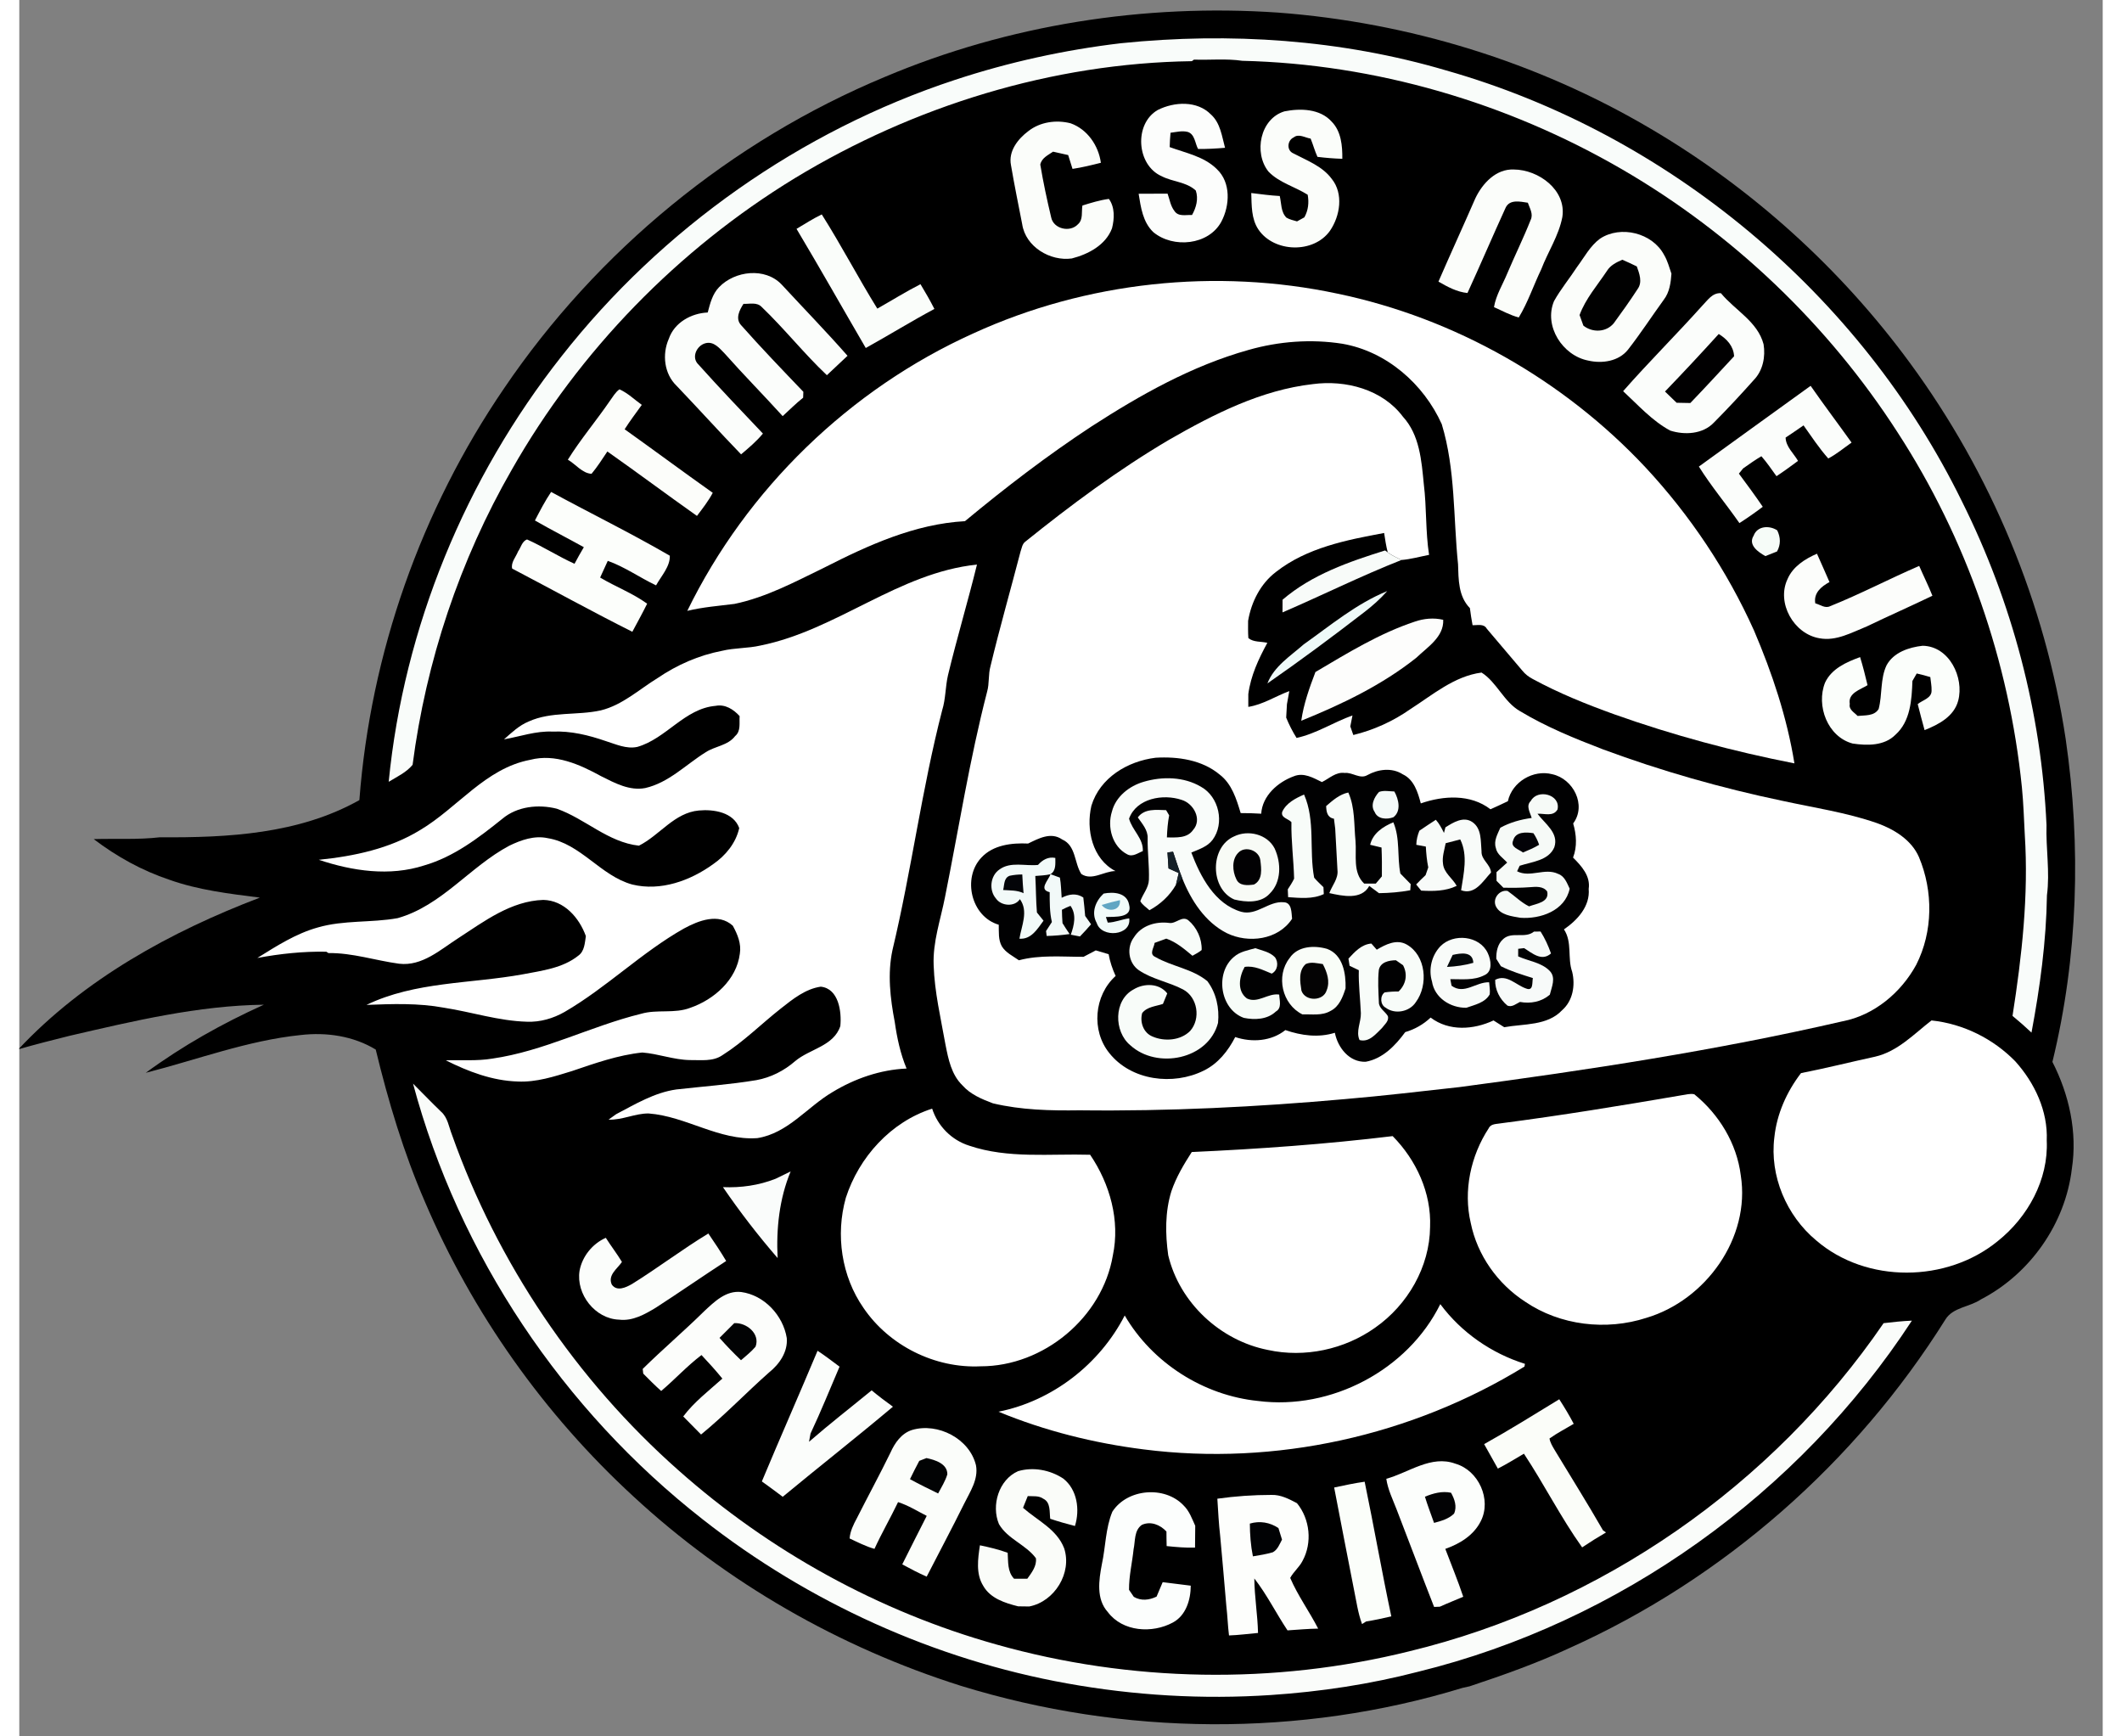 <svg width="66" height="54" viewBox="0 0 72 60" fill="none" xmlns="http://www.w3.org/2000/svg">
<rect x="0" y="0" width="72" height="60" fill="#808080" stroke="none"/>
<g clip-path="url(#clip0_10_243)">
<path d="M29.914 2.657C34.182 0.855 38.879 0.119 43.497 0.435C48.019 0.774 52.464 2.139 56.37 4.443C59.871 6.501 62.946 9.277 65.344 12.55C68.144 16.362 70.012 20.852 70.719 25.527C71.26 29.233 71.15 33.051 70.262 36.694C70.84 37.823 71.129 39.122 70.934 40.384C70.711 42.283 69.49 44.02 67.791 44.9C67.403 45.165 66.829 45.169 66.566 45.591C63.47 50.538 58.894 54.561 53.558 56.954C52.445 57.472 51.285 57.883 50.12 58.27L49.879 58.323C44.27 60.041 38.148 59.98 32.547 58.255C28.355 56.931 24.449 54.696 21.224 51.709C18.136 48.87 15.658 45.374 14.014 41.518C13.281 39.826 12.751 38.055 12.318 36.267C11.545 35.797 10.614 35.662 9.724 35.765C7.887 35.954 6.149 36.617 4.371 37.07C5.638 36.139 7.019 35.364 8.452 34.717C6.176 34.747 3.945 35.281 1.737 35.792C1.146 35.939 0.554 36.089 -0.031 36.258C2.242 33.833 5.231 32.191 8.314 31.017C7.26 30.883 6.192 30.758 5.185 30.399C4.241 30.084 3.362 29.596 2.572 28.995C3.333 28.972 4.098 29.02 4.857 28.932C7.201 28.949 9.662 28.822 11.753 27.647C12.137 22.578 13.885 17.618 16.754 13.418C19.977 8.665 24.603 4.867 29.914 2.657Z" fill="black"/>
<path d="M38.077 1.493C41.837 1.108 45.681 1.362 49.315 2.435C56.999 4.62 63.634 10.173 67.139 17.333C68.872 20.803 69.881 24.635 70.058 28.508C70.033 29.318 70.18 30.127 70.073 30.935C70.049 32.53 69.833 34.114 69.539 35.681C69.327 35.481 69.108 35.289 68.883 35.104C69.207 33.036 69.442 30.937 69.307 28.843C69.278 28.296 69.261 27.749 69.207 27.204C68.767 22.857 67.296 18.615 64.915 14.947C62.518 11.223 59.224 8.077 55.39 5.852C51.417 3.545 46.866 2.21 42.266 2.101C41.713 2.019 41.152 2.079 40.596 2.06L40.522 2.114C35.694 2.182 30.915 3.661 26.798 6.159C22.763 8.622 19.363 12.114 17.026 16.219C15.222 19.353 14.057 22.846 13.592 26.428C13.375 26.693 13.052 26.84 12.766 27.015C13.29 21.677 15.419 16.521 18.741 12.309C22.208 7.896 26.995 4.52 32.334 2.761C34.199 2.146 36.127 1.723 38.077 1.493Z" fill="#F9FCFA"/>
<path d="M39.344 3.8C39.915 3.513 40.709 3.47 41.184 3.958C41.509 4.25 41.56 4.709 41.669 5.107C41.359 5.134 41.047 5.151 40.737 5.148C40.631 4.952 40.627 4.64 40.382 4.559C40.184 4.508 39.981 4.564 39.785 4.587C39.769 4.752 39.761 4.917 39.756 5.083C40.317 5.289 40.946 5.406 41.385 5.843C41.876 6.305 41.838 7.095 41.544 7.655C41.106 8.476 39.877 8.589 39.193 8.024C38.828 7.679 38.758 7.164 38.683 6.695C39.017 6.695 39.35 6.695 39.683 6.691C39.756 6.893 39.785 7.12 39.923 7.294C40.059 7.497 40.321 7.418 40.528 7.429C40.673 7.174 40.755 6.872 40.659 6.585C40.338 6.283 39.86 6.287 39.481 6.09C38.607 5.709 38.514 4.277 39.344 3.8Z" fill="#FCFDFC"/>
<path d="M43.721 3.848C44.268 3.738 44.95 3.754 45.352 4.201C45.685 4.538 45.727 5.04 45.722 5.487C45.434 5.479 45.147 5.455 44.863 5.42C44.769 5.215 44.712 4.997 44.627 4.789C44.439 4.761 44.214 4.607 44.041 4.748C43.818 4.851 43.79 5.197 44.028 5.299C44.496 5.546 45.028 5.738 45.355 6.179C45.77 6.692 45.647 7.461 45.296 7.974C44.733 8.77 43.359 8.728 42.822 7.93C42.573 7.561 42.59 7.094 42.575 6.67C42.903 6.71 43.23 6.755 43.56 6.773C43.619 7.025 43.594 7.324 43.79 7.52C43.903 7.587 44.033 7.614 44.157 7.65C44.221 7.615 44.347 7.546 44.41 7.51C44.546 7.27 44.575 6.997 44.525 6.729C44.082 6.449 43.539 6.313 43.171 5.93C42.652 5.284 42.878 4.103 43.721 3.848ZM34.871 4.531C35.278 4.211 35.837 4.133 36.331 4.26C36.91 4.465 37.297 5.029 37.378 5.625C37.053 5.707 36.727 5.787 36.398 5.836C36.347 5.676 36.297 5.517 36.248 5.358C36.073 5.318 35.9 5.28 35.726 5.241C35.552 5.361 35.331 5.458 35.284 5.687C35.386 6.298 35.516 6.905 35.659 7.506C35.738 7.913 36.313 8.044 36.586 7.749C36.772 7.589 36.702 7.316 36.74 7.102C37.039 7.008 37.342 6.915 37.655 6.873C37.865 7.161 37.848 7.558 37.763 7.889C37.546 8.469 36.943 8.785 36.374 8.931C35.624 9.035 34.776 8.527 34.659 7.748C34.527 7.068 34.387 6.389 34.271 5.706C34.176 5.226 34.509 4.802 34.871 4.531ZM50.321 6.849C50.566 6.337 51.033 5.83 51.649 5.857C52.503 5.862 53.47 6.564 53.326 7.499C53.203 8.143 52.828 8.7 52.596 9.307C52.331 9.858 52.138 10.445 51.82 10.97C51.519 10.891 51.246 10.737 50.963 10.613C51.034 10.192 51.267 9.829 51.426 9.44C51.686 8.825 51.983 8.225 52.229 7.604C52.331 7.397 52.199 7.198 52.133 7.005C51.87 6.967 51.506 6.877 51.365 7.179C50.918 8.158 50.495 9.148 50.047 10.125C49.682 10.089 49.355 9.91 49.044 9.731C49.462 8.768 49.901 7.812 50.321 6.849Z" fill="#FBFDFA"/>
<path d="M26.86 7.908C27.147 7.736 27.431 7.556 27.732 7.409C28.406 8.473 28.988 9.593 29.652 10.664C30.151 10.383 30.636 10.079 31.144 9.82C31.314 10.1 31.476 10.384 31.625 10.675C30.823 11.105 30.049 11.583 29.253 12.025C28.453 10.653 27.674 9.271 26.86 7.908Z" fill="#FAFDFA"/>
<path d="M54.626 8.248C55.343 7.773 56.44 8.049 56.841 8.807C56.962 9.008 57.019 9.237 57.096 9.457C57.074 9.766 57.032 10.092 56.838 10.348C56.42 10.925 56.031 11.523 55.593 12.085C55.272 12.486 54.705 12.57 54.227 12.461C53.335 12.293 52.676 11.267 53.038 10.405C53.268 9.991 53.575 9.624 53.832 9.227C54.084 8.891 54.283 8.502 54.626 8.248Z" fill="#FBFDFA"/>
<path d="M54.868 9.36C54.987 9.165 55.195 9.064 55.398 8.975C55.566 9.048 55.733 9.124 55.899 9.206C55.988 9.455 56.102 9.75 55.925 9.991C55.664 10.392 55.387 10.782 55.104 11.168C54.843 11.486 54.367 11.502 54.053 11.252C54.01 11.129 53.965 11.008 53.921 10.886C54.13 10.318 54.537 9.858 54.868 9.36Z" fill="#010101"/>
<path d="M24.183 9.923C24.73 9.354 25.773 9.231 26.345 9.831C27.103 10.651 27.884 11.453 28.623 12.294C28.382 12.515 28.149 12.745 27.909 12.965C27.119 12.217 26.442 11.36 25.657 10.608C25.493 10.433 25.238 10.507 25.027 10.5C24.891 10.709 24.741 11.003 24.936 11.226C25.634 12.015 26.367 12.776 27.096 13.538C27.093 13.605 27.091 13.673 27.089 13.742C26.84 13.94 26.616 14.165 26.381 14.379C25.723 13.652 25.033 12.956 24.383 12.222C24.201 12.037 24.002 11.779 23.706 11.862C23.403 11.947 23.216 12.358 23.472 12.597C24.197 13.407 24.95 14.193 25.699 14.982C25.477 15.251 25.21 15.476 24.944 15.7C24.193 14.922 23.467 14.118 22.72 13.336C22.285 12.922 22.209 12.244 22.446 11.708C22.638 11.147 23.217 10.824 23.791 10.798C23.874 10.488 23.952 10.161 24.183 9.923Z" fill="#FBFDFB"/>
<path d="M32.973 11.519C36.878 9.731 41.361 9.254 45.56 10.148C49.616 10.994 53.378 13.136 56.203 16.154C57.747 17.813 59.019 19.721 59.949 21.786C60.578 23.259 61.09 24.793 61.346 26.378C59.235 25.965 57.15 25.405 55.123 24.684C54.16 24.337 53.207 23.954 52.307 23.465C52.165 23.391 52.038 23.294 51.94 23.17C51.533 22.688 51.125 22.208 50.717 21.728C50.614 21.54 50.394 21.611 50.223 21.602C50.186 21.407 50.156 21.21 50.131 21.013C49.73 20.606 49.739 20.027 49.721 19.495C49.555 17.882 49.635 16.224 49.158 14.655C48.532 13.266 47.249 12.142 45.723 11.878C44.645 11.709 43.529 11.793 42.481 12.092C40.532 12.637 38.75 13.64 37.061 14.731C35.535 15.732 34.084 16.845 32.681 18.009C30.945 18.105 29.34 18.839 27.815 19.615C26.815 20.101 25.817 20.638 24.719 20.867C24.173 20.936 23.623 20.978 23.085 21.108C25.14 16.899 28.697 13.447 32.973 11.519Z" fill="white"/>
<path d="M58.156 10.569C58.342 10.382 58.505 10.112 58.806 10.131C59.293 10.722 60.074 11.11 60.28 11.895C60.351 12.324 60.257 12.803 59.949 13.123C59.499 13.628 59.037 14.125 58.56 14.605C58.178 15.005 57.553 15.038 57.054 14.879C56.426 14.541 55.945 13.996 55.426 13.517C56.31 12.511 57.262 11.566 58.156 10.569Z" fill="#FBFDFB"/>
<path d="M58.73 11.541C59.012 11.711 59.244 11.964 59.261 12.311C58.76 12.851 58.26 13.394 57.749 13.926C57.591 13.922 57.432 13.92 57.275 13.917C57.142 13.787 57.007 13.657 56.873 13.529C57.502 12.876 58.121 12.213 58.73 11.541Z" fill="#010001"/>
<path d="M39.744 15.191C41.281 14.31 42.917 13.476 44.703 13.273C45.835 13.121 47.111 13.454 47.818 14.401C48.395 15.031 48.459 15.921 48.538 16.729C48.639 17.541 48.594 18.363 48.72 19.173C48.403 19.234 48.09 19.324 47.767 19.35C47.602 19.271 47.437 19.195 47.291 19.086C47.235 18.866 47.201 18.642 47.167 18.417C45.866 18.658 44.494 18.927 43.429 19.763C42.893 20.171 42.577 20.801 42.466 21.454C42.465 21.651 42.461 21.85 42.475 22.049C42.655 22.198 42.913 22.159 43.131 22.213C42.827 22.769 42.556 23.351 42.473 23.985V24.426C42.982 24.346 43.414 24.056 43.89 23.881C43.869 23.994 43.828 24.221 43.808 24.334C43.798 24.488 43.79 24.643 43.782 24.797C43.881 25.041 44.001 25.276 44.141 25.499C44.826 25.35 45.419 24.955 46.073 24.722L45.998 25.1C46.024 25.175 46.076 25.324 46.102 25.398C46.807 25.226 47.473 24.924 48.067 24.508C48.841 24.013 49.593 23.362 50.534 23.24C51.059 23.57 51.304 24.253 51.859 24.571C52.762 25.115 53.742 25.515 54.725 25.892C56.742 26.64 58.818 27.23 60.924 27.671C62.019 27.91 63.134 28.073 64.196 28.441C64.79 28.655 65.388 29.017 65.65 29.617C66.145 30.796 66.138 32.191 65.556 33.337C65.034 34.297 64.102 35.081 63.012 35.29C58.646 36.297 54.209 36.975 49.77 37.564C48.452 37.709 47.136 37.867 45.814 37.979C42.766 38.251 39.705 38.404 36.643 38.366C35.639 38.381 34.627 38.358 33.647 38.125C33.263 37.98 32.869 37.817 32.592 37.502C32.213 37.135 32.107 36.6 32.009 36.103C31.847 35.191 31.63 34.284 31.599 33.355C31.565 32.547 31.84 31.775 31.993 30.991C32.468 28.627 32.841 26.239 33.447 23.9C33.528 23.614 33.483 23.311 33.562 23.025C33.881 21.695 34.258 20.381 34.602 19.058C34.643 18.944 34.658 18.808 34.754 18.727C36.343 17.448 37.985 16.227 39.744 15.191Z" fill="white"/>
<path d="M58.044 16.122C59.332 15.193 60.616 14.258 61.906 13.332C62.366 13.994 62.853 14.637 63.321 15.293C63.055 15.48 62.804 15.691 62.516 15.843C62.2 15.487 61.937 15.087 61.661 14.699C61.456 14.843 61.248 14.982 61.041 15.121C61.053 15.443 61.319 15.662 61.471 15.926C61.227 16.107 60.98 16.287 60.726 16.455C60.557 16.221 60.395 15.982 60.205 15.765C59.985 15.893 59.78 16.041 59.573 16.186L59.427 16.366C59.707 16.744 59.988 17.121 60.252 17.512C59.99 17.71 59.722 17.899 59.445 18.075C58.987 17.418 58.469 16.801 58.044 16.122Z" fill="#FBFDFB"/>
<path d="M20.407 13.856C20.511 13.716 20.596 13.556 20.741 13.453C21.029 13.581 21.258 13.808 21.513 13.99C21.312 14.269 21.106 14.542 20.92 14.833C21.939 15.56 22.945 16.306 23.965 17.029C23.814 17.315 23.614 17.57 23.419 17.827C22.381 17.094 21.363 16.332 20.323 15.601C20.147 15.862 19.979 16.13 19.776 16.372C19.453 16.355 19.227 16.038 18.957 15.885C19.397 15.179 19.937 14.542 20.407 13.856Z" fill="#FCFDFA"/>
<path d="M17.82 17.985C17.994 17.649 18.168 17.313 18.379 16.999C19.742 17.739 21.14 18.424 22.481 19.202C22.497 19.574 22.182 19.907 22.006 20.227C21.442 19.959 20.926 19.589 20.337 19.38C20.249 19.571 20.16 19.764 20.073 19.957C20.605 20.275 21.194 20.495 21.698 20.86C21.536 21.188 21.358 21.509 21.186 21.831C19.788 21.13 18.417 20.372 17.033 19.647C16.982 19.438 17.163 19.245 17.236 19.057C17.335 18.919 17.374 18.701 17.548 18.641C18.108 18.891 18.627 19.228 19.188 19.481C19.291 19.288 19.397 19.097 19.51 18.908C18.949 18.596 18.375 18.306 17.82 17.985Z" fill="#FCFEFB"/>
<path d="M59.937 18.509C60.062 18.169 60.483 18.148 60.752 18.326C60.869 18.566 60.878 18.82 60.745 19.056C60.61 19.108 60.477 19.161 60.343 19.216C60.097 19.079 59.734 18.831 59.937 18.509Z" fill="#F6FCF8"/>
<path d="M43.657 20.723C44.671 19.853 45.946 19.413 47.201 19.02L47.291 19.087C47.437 19.196 47.602 19.272 47.767 19.35C46.373 19.899 45.03 20.569 43.655 21.161C43.653 21.013 43.654 20.869 43.657 20.723Z" fill="#F8FBF9"/>
<path d="M61.107 20.012C61.291 19.579 61.709 19.314 62.125 19.133C62.268 19.46 62.418 19.784 62.558 20.113C62.272 20.266 62.005 20.491 62.067 20.848C62.233 20.89 62.406 21.035 62.581 20.946C63.626 20.527 64.625 20.001 65.658 19.555C65.807 19.9 65.976 20.236 66.115 20.586C65.364 20.948 64.599 21.284 63.847 21.646C63.328 21.854 62.79 22.164 62.212 22.055C61.324 21.907 60.718 20.834 61.107 20.012Z" fill="#FCFDFB"/>
<path d="M25.613 22.306C28.253 21.775 30.384 19.788 33.096 19.509C32.782 20.787 32.403 22.049 32.095 23.329C32.002 23.73 32.017 24.15 31.893 24.544C31.188 27.275 30.833 30.081 30.177 32.824C29.999 33.647 30.098 34.498 30.255 35.317C30.333 35.864 30.449 36.41 30.663 36.923C29.759 36.962 28.872 37.269 28.103 37.737C27.226 38.252 26.567 39.157 25.508 39.327C24.183 39.422 23.044 38.572 21.747 38.475C21.277 38.472 20.839 38.707 20.365 38.688C20.451 38.624 20.538 38.563 20.625 38.501C21.288 38.154 21.948 37.754 22.704 37.646C23.626 37.541 24.555 37.476 25.471 37.324C25.972 37.234 26.433 36.998 26.815 36.665C27.318 36.242 28.145 36.151 28.374 35.455C28.423 34.959 28.319 34.16 27.698 34.094C27.168 34.17 26.732 34.523 26.324 34.844C25.644 35.378 25.03 36 24.296 36.463C23.966 36.69 23.549 36.624 23.172 36.63C22.613 36.621 22.083 36.411 21.529 36.369C20.691 36.457 19.891 36.742 19.097 37.011C18.489 37.198 17.868 37.403 17.223 37.371C16.348 37.345 15.514 37.027 14.74 36.639C15.272 36.621 15.81 36.668 16.338 36.581C18.127 36.325 19.746 35.459 21.489 35.031C22.045 34.868 22.644 35.036 23.192 34.823C24.014 34.539 24.789 33.853 24.901 32.955C24.958 32.607 24.82 32.283 24.657 31.987C24.163 31.539 23.475 31.81 22.968 32.085C21.502 32.913 20.298 34.124 18.843 34.968C18.45 35.192 17.999 35.324 17.543 35.305C16.569 35.279 15.635 34.969 14.677 34.821C13.793 34.657 12.892 34.689 11.998 34.724C13.681 33.912 15.6 33.996 17.402 33.667C18.062 33.541 18.782 33.454 19.321 33.021C19.535 32.867 19.543 32.583 19.58 32.347C19.353 31.714 18.829 31.111 18.11 31.096C16.994 31.131 16.067 31.835 15.17 32.418C14.549 32.817 13.922 33.394 13.127 33.301C12.311 33.191 11.514 32.922 10.683 32.933L10.611 32.886C9.811 32.871 9.012 32.956 8.227 33.102C8.889 32.69 9.558 32.259 10.317 32.048C11.214 31.787 12.164 31.891 13.076 31.726C14.596 31.297 15.576 29.944 16.934 29.223C17.34 29.026 17.802 28.862 18.258 28.962C19.404 29.147 20.085 30.263 21.183 30.564C22.163 30.804 23.189 30.433 23.981 29.859C24.411 29.561 24.764 29.133 24.88 28.614C24.683 28.066 23.996 27.959 23.488 28.006C22.635 28.082 22.133 28.862 21.414 29.222C20.341 29.104 19.558 28.289 18.573 27.944C17.94 27.784 17.205 27.861 16.691 28.295C15.874 28.951 15.016 29.609 13.991 29.905C12.8 30.291 11.514 30.099 10.351 29.71C11.567 29.586 12.801 29.328 13.855 28.681C15.148 27.913 16.109 26.548 17.658 26.255C18.52 26.032 19.372 26.417 20.113 26.824C20.581 27.058 21.09 27.334 21.63 27.231C22.446 27.046 23.037 26.418 23.725 25.991C24.05 25.78 24.491 25.762 24.738 25.435C24.945 25.263 24.876 24.98 24.894 24.745C24.682 24.511 24.394 24.326 24.064 24.39C22.991 24.482 22.356 25.525 21.358 25.809C20.978 25.89 20.617 25.716 20.263 25.606C19.674 25.403 19.059 25.252 18.431 25.28C17.856 25.252 17.309 25.45 16.751 25.548C17.014 25.316 17.273 25.067 17.603 24.931C18.387 24.577 19.274 24.729 20.096 24.547C20.845 24.363 21.419 23.822 22.061 23.429C22.73 22.974 23.486 22.642 24.284 22.489C24.72 22.383 25.175 22.407 25.613 22.306Z" fill="white"/>
<path d="M44.388 22.266C45.316 21.608 46.209 20.858 47.274 20.425C47.033 20.697 46.762 20.938 46.475 21.157C45.38 22.003 44.27 22.827 43.133 23.616C43.361 23.024 43.93 22.669 44.388 22.266Z" fill="#EEFAF9"/>
<path d="M48.224 21.481C48.54 21.371 48.881 21.34 49.209 21.417C49.234 22.013 48.661 22.361 48.281 22.727C47.091 23.674 45.706 24.337 44.303 24.905C44.386 24.322 44.585 23.767 44.793 23.221C45.897 22.57 47 21.887 48.224 21.481Z" fill="#FDFDFC"/>
<path d="M64.53 22.989C64.772 22.542 65.301 22.367 65.776 22.314C66.697 22.327 67.218 23.411 67.006 24.211C66.862 24.758 66.329 25.036 65.844 25.229C65.76 24.93 65.684 24.63 65.607 24.33C65.773 24.19 66.087 24.13 66.086 23.867C66.091 23.708 66.058 23.553 66.042 23.396C65.886 23.349 65.729 23.306 65.573 23.272L65.424 23.53C65.4 24.179 65.358 24.925 64.837 25.389C64.454 25.777 63.86 25.767 63.36 25.693C62.49 25.462 62.089 24.382 62.404 23.589C62.628 23.106 63.142 22.878 63.616 22.706C63.714 23.026 63.796 23.35 63.873 23.676C63.625 23.83 63.19 23.948 63.259 24.325C63.218 24.523 63.416 24.616 63.529 24.739C63.78 24.712 64.106 24.751 64.257 24.498C64.387 24.003 64.307 23.46 64.53 22.989Z" fill="#FBFEFB"/>
<path d="M37.051 27.841C37.347 26.87 38.304 26.302 39.27 26.183C40.04 26.137 40.877 26.257 41.486 26.767C41.904 27.088 42.064 27.612 42.209 28.096C42.445 28.096 42.682 28.101 42.919 28.117C42.959 27.495 43.493 27.025 44.047 26.823C44.39 26.683 44.717 26.878 45.017 27.024C45.272 26.901 45.498 26.666 45.806 26.709C46.07 26.68 46.335 26.933 46.586 26.784C46.957 26.578 47.438 26.515 47.811 26.756C48.2 26.937 48.333 27.379 48.434 27.761C49.215 27.489 50.152 27.432 50.842 27.964C51.044 27.875 51.244 27.781 51.444 27.685C51.588 27.019 52.322 26.582 52.977 26.753C53.703 26.909 54.172 27.821 53.7 28.454C53.813 28.84 53.844 29.251 53.696 29.633C53.987 29.922 54.304 30.271 54.236 30.716C54.29 31.318 53.843 31.797 53.382 32.114C53.677 32.563 53.495 33.101 53.666 33.582C53.778 34.045 53.692 34.579 53.319 34.906C52.807 35.452 51.994 35.371 51.318 35.495C51.194 35.416 51.071 35.336 50.947 35.261C50.258 35.584 49.408 35.644 48.774 35.162C48.525 35.397 48.224 35.569 47.896 35.664C47.559 36.126 47.115 36.587 46.528 36.689C45.961 36.709 45.566 36.2 45.464 35.687C44.895 35.865 44.308 35.785 43.754 35.594C43.269 35.982 42.596 36.028 42.021 35.835C41.775 36.314 41.428 36.753 40.934 36.994C39.879 37.52 38.429 37.344 37.671 36.39C37.039 35.612 37.143 34.394 37.888 33.724C37.777 33.483 37.692 33.231 37.646 32.972C37.497 32.928 37.349 32.882 37.202 32.84C37.061 32.913 36.92 32.987 36.78 33.062C36.032 33.064 35.276 32.988 34.545 33.182C34.338 33.035 34.092 32.922 33.956 32.7C33.828 32.472 33.855 32.205 33.849 31.954C32.893 31.675 32.583 30.343 33.246 29.636C33.657 29.194 34.293 29.122 34.864 29.148C35.225 28.973 35.652 28.738 36.038 29.006C36.523 29.218 36.454 29.817 36.703 30.201C37.071 30.446 37.484 30.101 37.881 30.099C37.081 29.682 36.858 28.661 37.051 27.841Z" fill="#010102"/>
<path d="M38.859 27.014C39.505 26.823 40.248 26.837 40.839 27.187C41.462 27.533 41.664 28.45 41.237 29.022C41.059 29.258 40.764 29.349 40.504 29.46C40.821 30.294 41.31 31.238 42.23 31.507C42.762 31.651 43.179 31.127 43.696 31.177C43.984 31.184 43.962 31.543 43.986 31.748C43.508 32.481 42.471 32.609 41.725 32.242C40.977 31.86 40.494 31.111 40.192 30.352C40.071 30.049 39.974 29.74 39.872 29.432C39.824 29.439 39.727 29.45 39.68 29.457C39.691 29.64 39.703 29.824 39.716 30.008C39.833 30.06 39.95 30.113 40.068 30.167C40.038 30.302 40.006 30.439 39.972 30.574C39.758 30.948 39.434 31.248 39.056 31.453C38.948 31.35 38.812 31.272 38.741 31.139C38.831 30.888 39.029 30.677 39.038 30.399C39.054 29.921 38.986 29.445 38.995 28.967C39.007 28.683 38.804 28.462 38.654 28.246C38.888 27.931 39.286 27.986 39.632 27.994C39.666 28.053 39.701 28.112 39.738 28.173C39.69 28.425 39.669 28.68 39.66 28.937C39.975 28.936 40.359 28.976 40.564 28.68C40.887 28.321 40.587 27.765 40.171 27.64C39.531 27.423 38.608 27.582 38.352 28.288C38.459 28.688 38.854 28.976 38.827 29.41C38.657 29.474 38.477 29.623 38.291 29.522C37.769 29.253 37.591 28.575 37.76 28.043C37.892 27.525 38.361 27.157 38.859 27.014Z" fill="#F9FCFA"/>
<path d="M46.99 27.365C47.16 27.303 47.343 27.345 47.52 27.349C47.669 27.615 47.767 28.024 47.488 28.239C47.267 28.324 46.942 28.311 46.841 28.059C46.68 27.83 46.826 27.546 46.99 27.365Z" fill="#F4FAF9"/>
<path d="M43.647 28.047C43.79 27.744 44.108 27.583 44.4 27.455C44.797 28.358 44.569 29.381 44.749 30.329C44.847 30.445 44.961 30.548 45.07 30.656C45.073 30.715 45.079 30.835 45.082 30.895C44.697 31.077 44.261 31.029 43.849 31.001C43.846 30.934 43.84 30.798 43.837 30.731C43.916 30.611 43.995 30.491 44.056 30.361C44.04 29.709 43.951 29.061 43.963 28.408C43.857 28.29 43.582 28.258 43.647 28.047ZM45.163 27.853C45.391 27.657 45.624 27.448 45.929 27.385C46.165 27.91 46.122 28.5 46.178 29.062C46.22 29.557 46.074 30.148 46.477 30.532H46.879C46.932 30.469 47.037 30.345 47.089 30.283C47.092 29.95 47.092 29.618 47.077 29.286C46.978 29.262 46.782 29.215 46.684 29.191C46.776 28.793 47.132 28.56 47.485 28.414C47.725 28.974 47.612 29.598 47.728 30.184C47.846 30.306 47.965 30.428 48.085 30.55C48.081 30.604 48.073 30.71 48.07 30.763C47.713 30.829 47.351 30.858 46.989 30.863C46.877 30.778 46.764 30.697 46.653 30.613C46.382 31.11 45.724 30.959 45.273 30.861C45.369 30.595 45.591 30.361 45.554 30.061C45.532 29.585 45.499 29.108 45.476 28.631C45.46 28.517 45.445 28.403 45.433 28.29C45.199 28.249 45.17 28.049 45.163 27.853Z" fill="#F8FCF9"/>
<path d="M52.235 27.678C52.462 27.247 53.278 27.449 53.159 27.972C53.008 28.23 52.704 28.104 52.467 28.119C52.722 28.464 53.215 28.781 53.048 29.278C52.851 29.74 52.272 29.778 51.851 29.916C51.829 29.964 51.784 30.058 51.762 30.107C52.218 30.34 52.722 29.974 53.181 30.197C53.404 30.274 53.486 30.513 53.579 30.708C53.422 31.47 52.565 31.766 51.872 31.713C51.577 31.661 51.187 31.619 51.034 31.328C50.896 31.061 51.149 30.734 51.434 30.786C51.684 30.96 51.899 31.183 52.175 31.319C52.428 31.223 52.885 31.181 52.802 30.805C52.665 30.615 52.41 30.64 52.207 30.656C51.901 30.68 51.594 30.68 51.288 30.674C51.208 30.594 51.13 30.515 51.051 30.437C51.05 30.336 51.05 30.235 51.05 30.137C51.172 30.025 51.294 29.915 51.419 29.806C51.279 29.647 51.065 29.523 51.027 29.3C50.947 29.051 51.089 28.82 51.183 28.601C51.519 28.418 51.888 28.315 52.266 28.264C52.213 28.076 52.057 27.845 52.235 27.678Z" fill="#F6FAF7"/>
<path d="M49.285 28.589C49.552 28.421 49.905 28.197 50.213 28.404C50.546 28.629 50.5 29.069 50.533 29.418C50.519 29.715 50.84 29.86 50.861 30.149C50.584 30.443 50.308 30.939 49.827 30.762C49.914 30.185 50.07 29.556 49.797 29.006C49.628 29.049 49.462 29.094 49.294 29.137C49.25 29.369 49.168 29.602 49.201 29.841C49.229 30.162 49.528 30.344 49.675 30.61C49.291 30.797 48.863 30.798 48.447 30.775L48.274 30.562C48.38 30.452 48.487 30.344 48.599 30.241C48.629 30.151 48.661 30.062 48.692 29.973C48.643 29.735 48.621 29.494 48.608 29.253L48.279 29.192C48.281 29.022 48.323 28.86 48.385 28.705C48.574 28.578 48.761 28.45 48.954 28.327C49.074 28.462 49.155 28.619 49.235 28.781C49.247 28.733 49.273 28.637 49.285 28.589Z" fill="#F8FBF9"/>
<path d="M51.626 29.042C51.709 28.73 52.074 28.751 52.327 28.791C52.41 28.916 52.476 29.05 52.524 29.191C52.346 29.298 52.156 29.379 51.965 29.458C51.832 29.348 51.519 29.282 51.626 29.042Z" fill="#030207"/>
<path d="M41.983 28.901C42.468 28.663 43.13 28.825 43.383 29.318C43.612 29.815 43.624 30.478 43.21 30.882C42.907 31.216 42.388 31.179 41.989 31.082C41.148 30.714 41.137 29.271 41.983 28.901Z" fill="#F8FBF6"/>
<path d="M39.68 29.457C39.727 29.45 39.825 29.439 39.872 29.432C39.975 29.74 40.072 30.049 40.192 30.352C40.118 30.426 40.044 30.5 39.972 30.575C40.007 30.439 40.038 30.303 40.068 30.167C39.95 30.114 39.833 30.061 39.716 30.008C39.703 29.824 39.691 29.64 39.68 29.457Z" fill="#152028"/>
<path d="M42.119 29.474C42.355 29.21 42.847 29.38 42.889 29.726C42.924 30.011 42.98 30.404 42.668 30.565C42.451 30.595 42.159 30.621 42.057 30.375C41.924 30.104 41.897 29.704 42.119 29.474Z" fill="#020103"/>
<path d="M35.205 29.887C35.364 29.71 35.56 29.596 35.804 29.645C35.803 29.845 35.834 30.083 35.639 30.208C35.465 30.25 35.287 30.253 35.112 30.269C35.137 30.689 35.132 31.111 35.168 31.531C35.243 31.624 35.319 31.719 35.396 31.814C35.187 32.096 34.973 32.468 34.563 32.436C34.636 31.988 34.883 31.485 34.579 31.07C34.4 31.349 33.93 31.308 33.754 31.05C33.501 30.762 33.554 30.256 33.878 30.041C34.262 29.763 34.767 29.934 35.205 29.887Z" fill="#F2FAF9"/>
<path d="M34.001 30.754C34.047 30.576 34.017 30.337 34.228 30.261C34.37 30.231 34.515 30.217 34.662 30.217C34.672 30.431 34.686 30.647 34.706 30.864C34.484 30.756 34.238 30.771 34.001 30.754Z" fill="#030408"/>
<path d="M35.639 30.208C35.719 30.238 35.88 30.296 35.962 30.325C36.003 30.554 36.005 30.788 36.023 31.022C36.271 30.896 36.526 30.851 36.771 31.012C36.796 31.224 36.818 31.437 36.835 31.65C36.902 31.745 36.97 31.841 37.039 31.938C36.916 32.082 36.788 32.223 36.655 32.359L36.338 32.298C36.454 31.977 36.544 31.604 36.328 31.301C36.226 31.338 36.129 31.387 36.032 31.436C36.034 31.589 36.04 31.744 36.052 31.898C36.13 32.026 36.212 32.152 36.298 32.276C36.035 32.313 35.77 32.336 35.505 32.342C35.499 32.3 35.489 32.215 35.483 32.172C35.551 32.068 35.62 31.965 35.685 31.86C35.605 31.523 35.61 31.174 35.609 30.829C35.216 30.738 35.565 30.421 35.639 30.208Z" fill="#F2F9F8"/>
<path d="M37.473 30.877C37.81 30.811 38.274 30.84 38.353 31.257C38.486 31.733 37.85 31.673 37.552 31.687C37.568 31.735 37.599 31.832 37.616 31.88C37.871 31.875 38.106 31.763 38.358 31.734C38.443 32.335 37.398 32.426 37.234 31.892C37.034 31.534 37.194 31.136 37.473 30.877Z" fill="#F1FBF9"/>
<path d="M37.406 31.27C37.614 31.208 37.823 31.151 38.037 31.103C38.075 31.492 37.592 31.531 37.406 31.27Z" fill="#61A6C3"/>
<path d="M39.743 31.892C39.973 31.927 40.182 31.632 40.399 31.799C40.695 32.046 40.875 32.442 40.861 32.828C40.764 32.908 40.652 32.966 40.543 33.026C40.265 32.795 39.985 32.553 39.639 32.434C39.504 32.482 39.37 32.531 39.235 32.581C39.218 32.746 39.033 32.967 39.257 33.066C39.831 33.398 40.532 33.471 41.057 33.902C41.368 34.317 41.477 34.834 41.427 35.345C41.096 36.614 39.314 36.959 38.395 36.118C37.822 35.645 37.816 34.559 38.507 34.19C38.869 33.967 39.398 33.97 39.672 34.327C39.622 34.448 39.572 34.569 39.523 34.69C39.276 34.773 38.975 34.786 38.805 35.007C38.72 35.317 38.846 35.687 39.159 35.815C39.574 35.998 40.137 35.956 40.465 35.622C40.836 35.201 40.724 34.462 40.222 34.192C39.729 33.931 39.154 33.841 38.688 33.524C38.323 33.272 38.26 32.73 38.524 32.384C38.779 31.978 39.286 31.831 39.743 31.892Z" fill="#F8FCF9"/>
<path d="M51.286 32.445C51.587 32.177 52.039 32.445 52.347 32.19C52.404 32.19 52.517 32.189 52.574 32.189C52.724 32.425 52.84 32.681 52.934 32.946C52.613 33.233 52.288 32.94 52.005 32.762C51.955 32.769 51.851 32.78 51.8 32.786C51.799 32.872 51.798 32.959 51.799 33.047C52.162 33.213 52.606 33.254 52.894 33.554C53.113 33.788 52.957 34.105 52.893 34.371C52.602 34.62 52.232 34.688 51.86 34.622C51.726 34.687 51.585 34.815 51.427 34.748C51.164 34.527 50.994 34.203 51.005 33.857C51.406 33.647 51.715 34.036 52.072 34.157C52.334 34.263 52.276 33.938 52.307 33.797C51.932 33.677 51.553 33.566 51.202 33.387L51.043 33.131C51.038 32.882 51.088 32.616 51.286 32.445Z" fill="#F7FAF9"/>
<path d="M46.912 32.816C47.218 32.636 47.594 32.44 47.944 32.636C48.618 33.014 48.7 34.035 48.265 34.625C48.05 34.963 47.541 35.063 47.22 34.82C47.031 34.723 47.016 34.414 47.184 34.292C47.343 34.269 47.504 34.259 47.666 34.261C47.923 34.015 47.989 33.671 47.821 33.353L47.574 33.181C47.338 33.184 47.038 33.242 46.984 33.516C46.943 33.884 46.97 34.256 46.985 34.626C46.979 34.838 47.197 34.943 47.295 35.109C47.346 35.282 47.179 35.4 47.092 35.524C46.879 35.728 46.652 36.027 46.317 35.938C46.182 35.636 46.372 35.321 46.363 35.011C46.343 34.515 46.278 34.022 46.292 33.525C46.184 33.473 46.078 33.423 45.973 33.372C45.963 33.31 45.943 33.187 45.934 33.125C46.15 32.892 46.386 32.63 46.726 32.604C46.773 32.656 46.866 32.763 46.912 32.816Z" fill="#F8FCF9"/>
<path d="M49.113 32.696C49.565 32.24 50.465 32.327 50.748 32.932C50.86 33.166 50.929 33.572 50.633 33.697C50.267 33.887 49.849 33.831 49.454 33.834C49.464 33.891 49.486 34.005 49.497 34.061C49.933 34.383 50.34 33.927 50.796 33.942C50.805 34.08 50.834 34.22 50.816 34.36C50.653 34.651 50.297 34.72 50.008 34.823C49.46 34.831 48.907 34.48 48.821 33.915C48.693 33.493 48.808 33.015 49.113 32.696Z" fill="#F8FBF9"/>
<path d="M43.899 33.107C44.177 32.685 44.756 32.66 45.196 32.788C45.743 32.989 45.85 33.642 45.834 34.153C45.738 34.451 45.614 34.788 45.309 34.935C45.015 35.106 44.666 35.04 44.343 35.052C43.638 34.705 43.416 33.721 43.899 33.107Z" fill="#F9FDF8"/>
<path d="M41.981 33.061C42.185 32.881 42.462 32.837 42.715 32.764C42.948 32.846 43.215 32.892 43.393 33.076C43.527 33.255 43.492 33.534 43.282 33.643C42.981 33.522 42.683 33.36 42.347 33.411C42.158 33.745 42.074 34.242 42.425 34.501C42.801 34.685 43.154 34.307 43.541 34.367C43.549 34.563 43.642 34.83 43.425 34.953C43.132 35.232 42.693 35.248 42.318 35.172C41.488 34.871 41.314 33.61 41.981 33.061Z" fill="#F7FCF8"/>
<path d="M49.535 32.997C49.817 32.933 50.23 32.865 50.25 33.27C49.954 33.355 49.647 33.396 49.339 33.412C49.402 33.272 49.468 33.134 49.535 32.997Z" fill="#03080A"/>
<path d="M44.458 33.312C44.645 33.226 44.853 33.287 45.048 33.313C45.193 33.59 45.307 33.912 45.181 34.221C45.066 34.603 44.439 34.612 44.309 34.231C44.263 33.925 44.197 33.543 44.458 33.312Z" fill="#040304"/>
<path d="M64.134 36.513C64.914 36.335 65.481 35.726 66.083 35.261C67.176 35.375 68.214 35.89 68.979 36.674C69.648 37.418 70.109 38.393 70.066 39.41C70.129 40.759 69.414 42.057 68.373 42.886C66.614 44.327 63.833 44.357 62.097 42.861C61.069 42.005 60.485 40.629 60.653 39.298C60.738 38.489 61.08 37.724 61.574 37.081C62.431 36.913 63.28 36.699 64.134 36.513Z" fill="white"/>
<path d="M13.607 37.444C13.928 37.765 14.242 38.092 14.569 38.407C14.806 38.609 14.844 38.936 14.953 39.212C16.527 43.651 19.244 47.678 22.777 50.803C25.924 53.599 29.706 55.688 33.768 56.825C38.395 58.132 43.364 58.219 48.032 57.061C54.65 55.464 60.593 51.325 64.428 45.721C64.752 45.683 65.078 45.648 65.406 45.634C61.504 51.608 55.3 56.056 48.353 57.764C46.684 58.198 44.971 58.457 43.251 58.571C40.896 58.727 38.523 58.587 36.201 58.168C31.628 57.345 27.273 55.37 23.623 52.505C18.787 48.723 15.196 43.372 13.607 37.444Z" fill="#FAFCFA"/>
<path d="M57.456 37.845C57.596 37.829 57.742 37.777 57.886 37.812C58.743 38.508 59.355 39.512 59.492 40.615C59.834 42.771 58.283 44.927 56.229 45.538C54.843 45.987 53.25 45.803 52.04 44.979C51.09 44.364 50.387 43.374 50.161 42.263C49.897 41.149 50.158 39.938 50.781 38.987C50.857 38.823 51.056 38.844 51.205 38.815C53.297 38.543 55.378 38.202 57.456 37.845ZM28.564 41.39C29.017 39.986 30.123 38.762 31.547 38.309C31.742 38.913 32.22 39.398 32.831 39.589C34.173 40.044 35.615 39.861 37.007 39.902C37.691 40.909 38.048 42.177 37.791 43.385C37.428 45.528 35.396 47.214 33.225 47.212C31.645 47.289 30.062 46.5 29.174 45.194C28.412 44.098 28.204 42.67 28.564 41.39ZM40.519 39.808C42.837 39.703 45.156 39.537 47.462 39.258C48.278 40.084 48.802 41.221 48.755 42.394C48.743 43.775 47.981 45.09 46.858 45.876C45.801 46.629 44.422 46.926 43.15 46.647C41.5 46.322 40.095 45.013 39.705 43.373C39.603 42.639 39.593 41.877 39.815 41.162C39.98 40.678 40.243 40.236 40.519 39.808Z" fill="white"/>
<path d="M26.138 40.731C26.309 40.645 26.483 40.562 26.657 40.478C26.265 41.425 26.155 42.457 26.207 43.472C25.531 42.691 24.9 41.873 24.317 41.021C24.939 41.047 25.558 40.96 26.138 40.731Z" fill="#FAFCFB"/>
<path d="M21.175 44.368C22.07 43.812 22.911 43.17 23.813 42.623C24.026 42.935 24.236 43.248 24.429 43.573C23.615 44.102 22.82 44.654 22.006 45.181C21.622 45.414 21.197 45.657 20.729 45.6C19.898 45.573 19.234 44.718 19.362 43.91C19.454 43.413 19.808 42.977 20.269 42.772C20.448 43.055 20.654 43.319 20.827 43.606C20.666 43.843 20.328 44.06 20.476 44.388C20.653 44.639 20.966 44.487 21.175 44.368Z" fill="#FBFDFB"/>
<path d="M23.673 45.305C24.024 44.978 24.423 44.585 24.948 44.645C25.745 44.752 26.397 45.454 26.523 46.236C26.563 46.715 26.269 47.138 25.91 47.425C25.116 48.128 24.383 48.897 23.561 49.569C23.356 49.36 23.149 49.154 22.945 48.945C23.322 48.443 23.832 48.054 24.297 47.637C24.068 47.355 23.824 47.086 23.576 46.823C23.079 47.2 22.658 47.663 22.183 48.065C21.968 47.873 21.765 47.67 21.563 47.465C21.558 47.425 21.55 47.344 21.544 47.303C22.237 46.619 22.981 45.988 23.673 45.305Z" fill="#FCFDFB"/>
<path d="M42.811 48.41C45.334 48.734 47.98 47.346 49.108 45.064C49.831 46.039 50.874 46.764 52.033 47.127C52.03 47.15 52.021 47.197 52.017 47.221C48.119 49.616 43.407 50.664 38.863 50.084C37.143 49.868 35.442 49.444 33.839 48.781C35.702 48.41 37.338 47.138 38.202 45.456C39.157 47.094 40.923 48.22 42.811 48.41Z" fill="white"/>
<path d="M24.708 45.721C25.129 45.694 25.613 46.086 25.444 46.534C25.296 46.709 25.114 46.852 24.941 47.002C24.684 46.754 24.434 46.499 24.199 46.23C24.368 46.059 24.538 45.89 24.708 45.721Z" fill="#020304"/>
<path d="M27.587 46.675C27.848 46.846 28.095 47.038 28.347 47.224C28.016 47.996 27.702 48.776 27.344 49.536C27.331 49.607 27.305 49.749 27.292 49.82C27.996 49.207 28.734 48.635 29.456 48.043C29.694 48.24 29.94 48.427 30.192 48.608C28.938 49.663 27.647 50.675 26.383 51.721C26.145 51.54 25.904 51.364 25.662 51.19C26.293 49.68 26.954 48.184 27.587 46.675Z" fill="#FBFDFB"/>
<path d="M50.623 49.901C51.504 49.41 52.359 48.876 53.219 48.351C53.397 48.627 53.567 48.907 53.719 49.199C53.44 49.368 53.148 49.516 52.882 49.706C52.906 49.85 52.984 49.975 53.058 50.101C53.617 51.027 54.193 51.944 54.732 52.883C54.758 52.9 54.81 52.936 54.835 52.953C54.554 53.116 54.279 53.288 54.01 53.469C53.272 52.435 52.699 51.292 51.998 50.232C51.699 50.406 51.406 50.591 51.097 50.747C50.939 50.464 50.779 50.183 50.623 49.901Z" fill="#FBFDF9"/>
<path d="M30.855 49.411C31.747 49.149 32.841 49.713 33.062 50.633C33.152 51.12 32.856 51.547 32.652 51.962C32.233 52.809 31.789 53.64 31.358 54.48C31.069 54.353 30.79 54.207 30.514 54.056C30.791 53.494 31.079 52.94 31.36 52.38C31.033 52.215 30.72 52.016 30.369 51.905C30.109 52.449 29.805 52.971 29.554 53.52C29.253 53.436 28.975 53.292 28.694 53.16C28.715 52.907 28.828 52.678 28.947 52.458C29.329 51.702 29.734 50.958 30.106 50.196C30.257 49.859 30.485 49.527 30.855 49.411Z" fill="#FBFDFA"/>
<path d="M31.102 50.479C31.165 50.455 31.289 50.408 31.351 50.383C31.645 50.445 32.078 50.576 32.072 50.946C32.001 51.18 31.868 51.391 31.754 51.606C31.427 51.447 31.1 51.287 30.781 51.112C30.884 50.899 30.991 50.688 31.102 50.479Z" fill="#020304"/>
<path d="M47.242 51.099C48.021 50.884 48.794 50.268 49.629 50.577C50.432 50.807 50.889 51.817 50.507 52.564C50.264 53.052 49.779 53.347 49.281 53.521C49.488 54.072 49.715 54.615 49.901 55.175C49.632 55.292 49.358 55.397 49.092 55.519C49.025 55.522 48.959 55.524 48.894 55.527C48.453 54.405 48.032 53.276 47.596 52.151C47.463 51.806 47.295 51.469 47.242 51.099Z" fill="#FCFEFC"/>
<path d="M34.515 50.836C35.039 50.681 35.622 50.792 36.075 51.089C36.563 51.469 36.658 52.167 36.482 52.73C36.194 52.656 35.908 52.575 35.627 52.481C35.598 52.245 35.648 51.913 35.388 51.788C35.23 51.674 35.031 51.709 34.851 51.697C34.795 51.83 34.741 51.965 34.688 52.101C35.184 52.54 35.856 52.841 36.109 53.5C36.389 54.349 35.78 55.343 34.902 55.511C34.773 55.507 34.646 55.506 34.519 55.506C34.066 55.393 33.558 55.233 33.313 54.799C33.051 54.379 33.129 53.86 33.198 53.397C33.522 53.466 33.846 53.539 34.157 53.656C34.179 53.967 34.143 54.305 34.378 54.552C34.493 54.552 34.721 54.553 34.835 54.553C34.984 54.346 35.168 54.113 35.133 53.843C34.783 53.37 34.154 53.182 33.855 52.663C33.584 52.016 33.849 51.131 34.515 50.836Z" fill="#FAFCF9"/>
<path d="M45.44 51.4C45.789 51.326 46.139 51.25 46.494 51.2C46.815 52.748 47.086 54.306 47.415 55.853C47.127 55.921 46.838 55.983 46.546 56.029C46.51 56.051 46.438 56.095 46.403 56.118C46.26 55.731 46.207 55.32 46.123 54.919C45.895 53.746 45.663 52.574 45.44 51.4Z" fill="#FBFEFA"/>
<path d="M48.577 51.718C48.863 51.6 49.167 51.515 49.479 51.581C49.601 51.8 49.694 52.059 49.583 52.304C49.396 52.486 49.137 52.558 48.892 52.623C48.785 52.321 48.67 52.023 48.577 51.718Z" fill="#020204"/>
<path d="M37.774 52.237C38.286 51.439 39.584 51.329 40.236 52.019C40.435 52.211 40.527 52.477 40.639 52.723C40.638 52.973 40.637 53.224 40.632 53.476C40.304 53.488 39.977 53.457 39.651 53.424C39.648 53.256 39.643 53.087 39.644 52.921C39.429 52.688 39.098 52.552 38.793 52.692C38.523 52.884 38.57 53.246 38.509 53.532C38.461 54 38.346 54.462 38.351 54.936C38.392 54.996 38.476 55.118 38.516 55.178C38.768 55.326 39.048 55.293 39.303 55.17C39.374 55.003 39.444 54.837 39.514 54.671C39.837 54.706 40.16 54.757 40.484 54.792C40.483 55.275 40.321 55.822 39.865 56.066C39.155 56.449 38.134 56.389 37.621 55.708C37.209 55.255 37.308 54.602 37.412 54.053C37.543 53.451 37.537 52.811 37.774 52.237Z" fill="#FCFEFD"/>
<path d="M41.403 51.787C42.022 51.7 42.647 51.656 43.273 51.656C43.592 51.645 43.88 51.797 44.155 51.942C44.606 52.494 44.689 53.307 44.348 53.934C44.238 54.153 44.037 54.309 43.921 54.524C44.183 55.136 44.582 55.681 44.887 56.276C44.532 56.281 44.181 56.314 43.828 56.337C43.433 55.746 43.118 55.103 42.681 54.543C42.686 55.173 42.795 55.795 42.809 56.426C42.474 56.455 42.142 56.501 41.806 56.512C41.764 56.175 41.754 55.835 41.714 55.498C41.647 54.69 41.574 53.882 41.501 53.074C41.451 52.646 41.431 52.216 41.403 51.787Z" fill="#FDFEFC"/>
<path d="M42.526 52.647C42.868 52.544 43.219 52.604 43.514 52.801C43.553 52.933 43.595 53.068 43.638 53.201C43.553 53.358 43.488 53.547 43.321 53.638C43.096 53.704 42.864 53.741 42.632 53.779C42.556 53.405 42.529 53.027 42.526 52.647Z" fill="#010204"/>
</g>
<defs>
<clipPath id="clip0_10_243">
<rect width="71.405" height="60" fill="white"/>
</clipPath>
</defs>
</svg>
